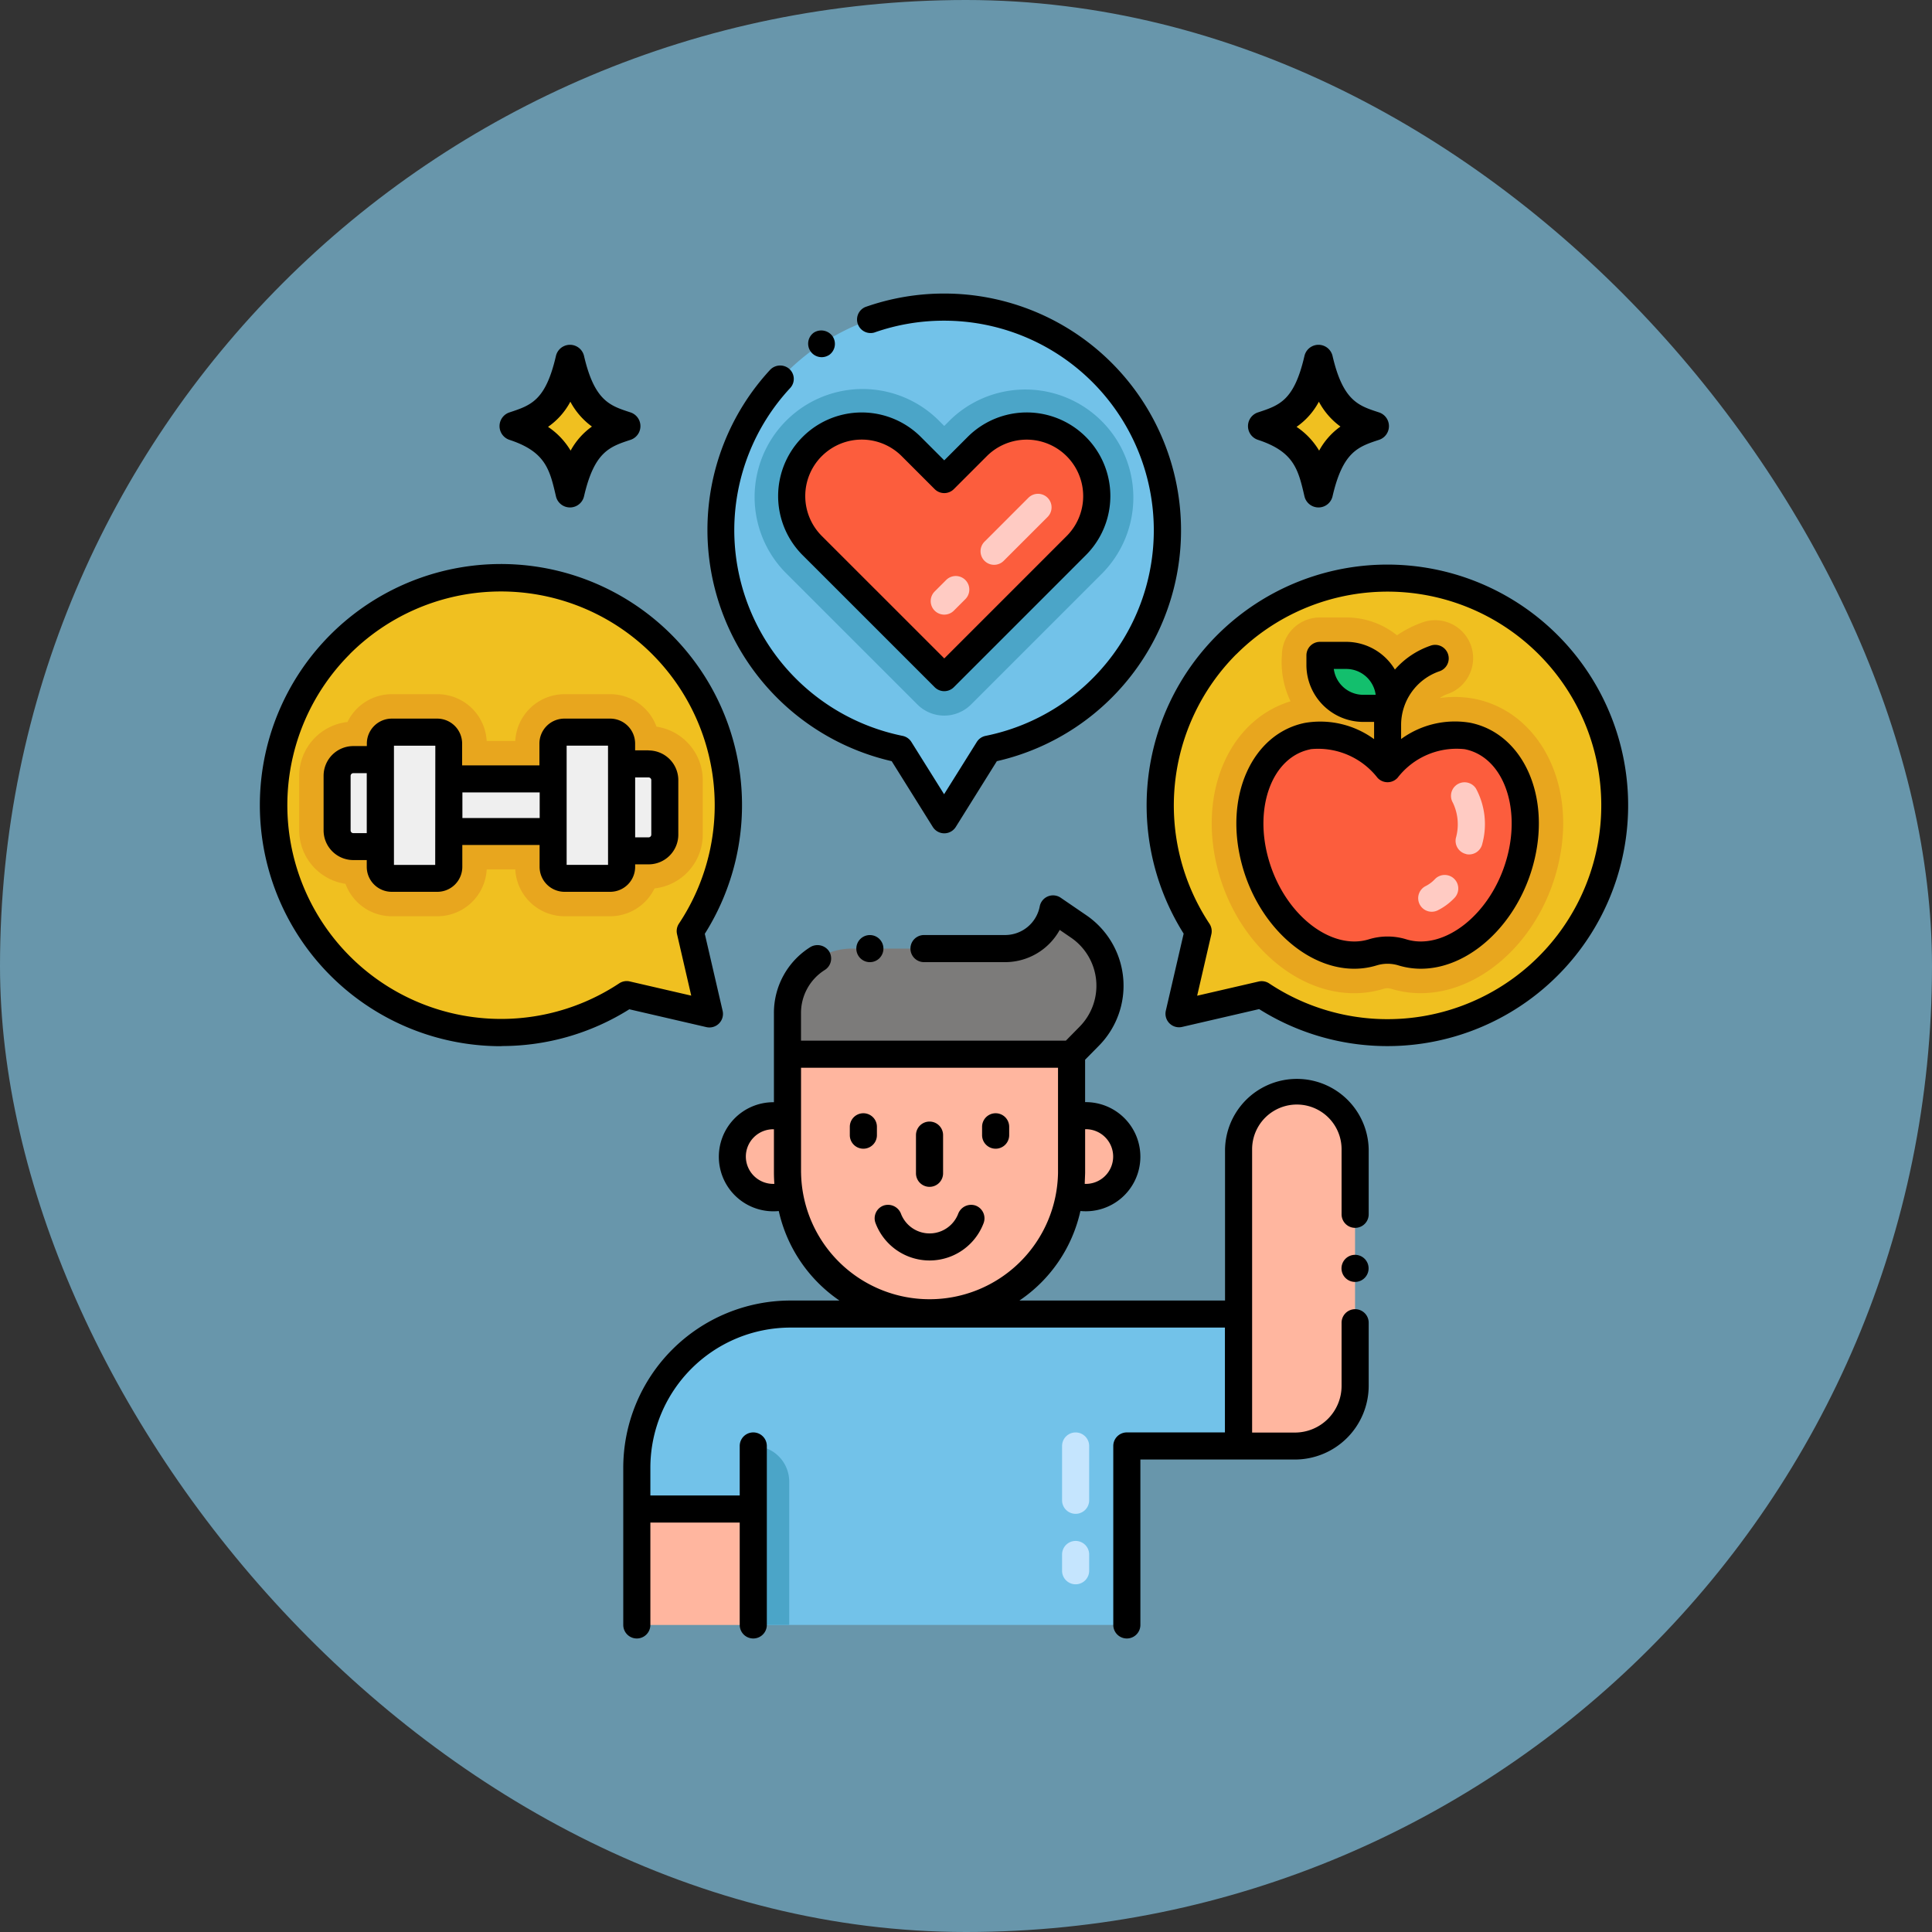 <svg xmlns="http://www.w3.org/2000/svg" width="65" height="65" viewBox="0 0 65 65">
  <rect x="0" y="0" width="65" height="65" fill="#333333" stroke="none"/>
  <g id="Grupo_1112889" data-name="Grupo 1112889" transform="translate(-410.051 -4219)">
    <rect id="Rectángulo_405114" data-name="Rectángulo 405114" width="65" height="65" rx="32.5" transform="translate(410.051 4219)" fill="#6896ab"/>
    <g id="Grupo_1112766" data-name="Grupo 1112766" transform="translate(416.994 4224.935)">
      <path id="Trazado_904490" data-name="Trazado 904490" d="M188.452,15.678c-.68-.224-1.211-.369-1.567-1.9a.485.485,0,0,0-.945,0c-.348,1.5-.833,1.658-1.567,1.9a.485.485,0,0,0,0,.921c1.219.4,1.358,1,1.567,1.9a.485.485,0,0,0,.945,0c.347-1.5.859-1.667,1.567-1.9A.486.486,0,0,0,188.452,15.678Z" transform="translate(-148.996 -7.737)"/>
      <path id="Trazado_904491" data-name="Trazado 904491" d="M194.47,24.721a2.4,2.4,0,0,0-.717.81,2.514,2.514,0,0,0-.76-.8,2.4,2.4,0,0,0,.751-.846A2.48,2.48,0,0,0,194.47,24.721Z" transform="translate(-156.315 -16.305)" fill="#f0c020"/>
      <path id="Trazado_904492" data-name="Trazado 904492" d="M50.365,15.678c-.68-.224-1.211-.369-1.567-1.9a.485.485,0,0,0-.945,0c-.348,1.5-.833,1.658-1.567,1.9a.486.486,0,0,0,0,.921c1.219.4,1.358,1,1.567,1.9a.485.485,0,0,0,.945,0c.347-1.5.859-1.667,1.567-1.9A.486.486,0,0,0,50.365,15.678Z" transform="translate(-36.092 -7.737)"/>
      <path id="Trazado_904493" data-name="Trazado 904493" d="M56.384,24.721a2.4,2.4,0,0,0-.717.81,2.514,2.514,0,0,0-.76-.8,2.4,2.4,0,0,0,.751-.846A2.48,2.48,0,0,0,56.384,24.721Z" transform="translate(-43.412 -16.305)" fill="#f0c020"/>
      <path id="Trazado_904494" data-name="Trazado 904494" d="M108.632,144.268v3.987a4.406,4.406,0,0,1-.073.832,4.782,4.782,0,0,1-9.408,0,4.366,4.366,0,0,1-.077-.832v-3.987Z" transform="translate(-79.524 -114.736)" fill="#ffb69f"/>
      <path id="Trazado_904495" data-name="Trazado 904495" d="M90.829,158.368h-.556a1.374,1.374,0,1,1,0-2.749h.48v1.916A4.425,4.425,0,0,0,90.829,158.368Z" transform="translate(-71.202 -124.017)" fill="#ffb69f"/>
      <path id="Trazado_904496" data-name="Trazado 904496" d="M153.015,156.984a1.375,1.375,0,0,1-1.374,1.374h-.558a4.458,4.458,0,0,0,.073-.832v-1.919h.485A1.375,1.375,0,0,1,153.015,156.984Z" transform="translate(-122.047 -124.007)" fill="#ffb69f"/>
      <path id="Trazado_904497" data-name="Trazado 904497" d="M109.23,121.752l-.6.606H99.075v-1.385a2.169,2.169,0,0,1,2.17-2.168H106.4a1.641,1.641,0,0,0,1.612-1.334l.866.592A2.416,2.416,0,0,1,109.23,121.752Z" transform="translate(-79.525 -92.826)" fill="#7c7b7a"/>
      <path id="Trazado_904498" data-name="Trazado 904498" d="M91.524,192.2v4.439H87.768v6.021H75.2v-3.9H71.282v-1.394A5.168,5.168,0,0,1,76.45,192.2Z" transform="translate(-56.801 -153.926)" fill="#72c2e9"/>
      <path id="Trazado_904499" data-name="Trazado 904499" d="M93.988,217.745v4.815H92.782v-6.021A1.2,1.2,0,0,1,93.988,217.745Z" transform="translate(-74.379 -173.827)" fill="#4ba5c8"/>
      <path id="Trazado_904500" data-name="Trazado 904500" d="M182.275,162.972v-9.988a1.961,1.961,0,0,1,3.922,0v7.962a2.026,2.026,0,0,1-2.026,2.026Z" transform="translate(-147.551 -120.26)" fill="#ffb69f"/>
      <path id="Trazado_904501" data-name="Trazado 904501" d="M71.282,228.177H75.2v3.9H71.282Z" transform="translate(-56.801 -183.342)" fill="#ffb69f"/>
      <path id="Trazado_904502" data-name="Trazado 904502" d="M17.346,58.657a7.648,7.648,0,1,0-1.175,11.778l2.78.643-.643-2.78A7.65,7.65,0,0,0,17.346,58.657Z" transform="translate(-2.027 -42.907)" fill="#f0c020"/>
      <path id="Trazado_904503" data-name="Trazado 904503" d="M21.02,78.944a1.661,1.661,0,0,0-1.557-1.09H17.926a1.661,1.661,0,0,0-1.656,1.574h-.963a1.661,1.661,0,0,0-1.656-1.574H12.115a1.66,1.66,0,0,0-1.491.936A1.826,1.826,0,0,0,9,80.6v1.835a1.825,1.825,0,0,0,1.558,1.8,1.661,1.661,0,0,0,1.557,1.09h1.537a1.661,1.661,0,0,0,1.656-1.576h.962a1.661,1.661,0,0,0,1.656,1.576h1.537a1.661,1.661,0,0,0,1.492-.936,1.826,1.826,0,0,0,1.623-1.812V80.746a1.825,1.825,0,0,0-1.558-1.8Z" transform="translate(-5.877 -60.434)" fill="#e8a61e"/>
      <path id="Trazado_904504" data-name="Trazado 904504" d="M170.083,58.657a7.648,7.648,0,1,1,1.175,11.778l-2.78.643.643-2.78A7.65,7.65,0,0,1,170.083,58.657Z" transform="translate(-135.752 -42.907)" fill="#f0c020"/>
      <path id="Trazado_904505" data-name="Trazado 904505" d="M185.045,66.4a1.042,1.042,0,0,1,.257-.128,1.277,1.277,0,1,0-.906-2.387,3.612,3.612,0,0,0-.8.413,2.721,2.721,0,0,0-1.711-.6H181a1.277,1.277,0,0,0-1.277,1.277,3.025,3.025,0,0,0,.291,1.544c-2.077.633-3.145,3.1-2.43,5.726.762,2.791,3.274,4.649,5.566,3.945a.426.426,0,0,1,.247,0c2.289.7,4.8-1.151,5.565-3.945.923-3.381-1.12-6.219-3.92-5.838Z" transform="translate(-143.538 -48.859)" fill="#e8a61e"/>
      <path id="Trazado_904506" data-name="Trazado 904506" d="M197.313,70.7h.88a1.459,1.459,0,0,1,1.459,1.459v.323h-.88a1.459,1.459,0,0,1-1.459-1.459Z" transform="translate(-159.847 -54.583)" fill="#13bf6d"/>
      <path id="Trazado_904507" data-name="Trazado 904507" d="M191.694,85.387a2.946,2.946,0,0,0-2.688,1.1,2.946,2.946,0,0,0-2.688-1.1c-1.529.307-2.321,2.2-1.769,4.22.584,2.138,2.419,3.534,3.959,3.06a1.7,1.7,0,0,1,1,0c1.539.472,3.374-.92,3.959-3.061C194.015,87.583,193.224,85.693,191.694,85.387Z" transform="translate(-149.267 -66.558)" fill="#fc5d3d"/>
      <path id="Trazado_904508" data-name="Trazado 904508" d="M101.841,13.952a7.51,7.51,0,1,0-8.994,7.363l1.484,2.377,1.484-2.377a7.512,7.512,0,0,0,6.026-7.363Z" transform="translate(-69.506 -2.046)" fill="#72c2e9"/>
      <path id="Trazado_904509" data-name="Trazado 904509" d="M26.477,85.923h-.908v-.685a.383.383,0,0,0-.383-.383H23.649a.383.383,0,0,0-.383.383v1.19H19.758v-1.19a.383.383,0,0,0-.383-.383H17.838a.383.383,0,0,0-.383.383v.541h-.908a.547.547,0,0,0-.547.547v1.835a.547.547,0,0,0,.547.547h.908v.685a.383.383,0,0,0,.383.383h1.537a.383.383,0,0,0,.383-.383V88.2h3.507v1.192a.383.383,0,0,0,.383.383h1.537a.383.383,0,0,0,.383-.383v-.541h.908a.547.547,0,0,0,.547-.547V86.47A.547.547,0,0,0,26.477,85.923Z" transform="translate(-11.6 -66.157)" fill="#efefef"/>
      <path id="Trazado_904510" data-name="Trazado 904510" d="M99.469,22.462l-.208.208-.208-.208A3.633,3.633,0,0,0,93.916,27.6l4.442,4.441a1.277,1.277,0,0,0,1.805,0l4.442-4.442a3.633,3.633,0,0,0-5.137-5.137Z" transform="translate(-74.436 -14.274)" fill="#4ba5c8"/>
      <path id="Trazado_904511" data-name="Trazado 904511" d="M109.431,32.424l-4.443,4.443-4.442-4.441a2.356,2.356,0,0,1,0-3.332h0a2.356,2.356,0,0,1,3.332,0l1.11,1.11,1.111-1.111a2.356,2.356,0,1,1,3.332,3.332Z" transform="translate(-80.163 -20.001)" fill="#fc5d3d"/>
      <path id="Trazado_904512" data-name="Trazado 904512" d="M150.192,219.153a.456.456,0,0,1-.456-.456v-.547a.456.456,0,1,1,.912,0v.547A.456.456,0,0,1,150.192,219.153Zm0-2.371a.456.456,0,0,1-.456-.456V214.5a.456.456,0,0,1,.912,0v1.827A.456.456,0,0,1,150.192,216.782Z" transform="translate(-120.947 -171.786)" fill="#c5e5fe"/>
      <path id="Trazado_904513" data-name="Trazado 904513" d="M215.476,98.2a.456.456,0,0,1,.215-.608,1.142,1.142,0,0,0,.307-.233.456.456,0,1,1,.652.638,2.019,2.019,0,0,1-.566.418A.456.456,0,0,1,215.476,98.2Zm1.572-1.681a.456.456,0,0,1-.348-.543,1.686,1.686,0,0,0-.1-1.181.456.456,0,0,1,.776-.479,2.523,2.523,0,0,1,.213,1.854A.456.456,0,0,1,217.048,96.522Z" transform="translate(-174.661 -73.72)" fill="#ffcbc3"/>
      <path id="Trazado_904514" data-name="Trazado 904514" d="M125.633,44.817a.456.456,0,0,1,0-.645l.387-.387a.456.456,0,0,1,.645.645l-.387.387A.456.456,0,0,1,125.633,44.817Zm1.677-1.676a.456.456,0,0,1,0-.645l1.477-1.477a.456.456,0,1,1,.645.645l-1.477,1.477A.456.456,0,0,1,127.309,43.14Z" transform="translate(-101.13 -30.207)" fill="#ffcbc3"/>
      <path id="Trazado_904515" data-name="Trazado 904515" d="M118.819,172.666a.457.457,0,0,0-.268-.587.466.466,0,0,0-.585.268,1.031,1.031,0,0,1-1.93,0,.467.467,0,0,0-.587-.268.456.456,0,0,0-.268.585,1.943,1.943,0,0,0,3.639,0Z" transform="translate(-92.669 -137.453)"/>
      <path id="Trazado_904516" data-name="Trazado 904516" d="M111.5,155.619a.456.456,0,1,0-.912,0v.281a.456.456,0,0,0,.912,0Z" transform="translate(-88.94 -123.644)"/>
      <path id="Trazado_904517" data-name="Trazado 904517" d="M135.433,156.357a.456.456,0,0,0,.456-.456v-.281a.456.456,0,0,0-.912,0v.281A.456.456,0,0,0,135.433,156.357Z" transform="translate(-108.879 -123.645)"/>
      <path id="Trazado_904518" data-name="Trazado 904518" d="M123.239,158.9a.456.456,0,0,0,.456-.456v-1.284a.456.456,0,0,0-.912,0v1.284A.456.456,0,0,0,123.239,158.9Z" transform="translate(-98.909 -124.905)"/>
      <path id="Trazado_904519" data-name="Trazado 904519" d="M68.782,134.223v5.292a.456.456,0,0,0,.912,0v-3.443H72.7v3.443a.456.456,0,1,0,.912,0c0-1.821,0-5.39,0-6.021a.456.456,0,0,0-.912,0v1.666H69.694v-.937a4.717,4.717,0,0,1,4.712-4.712H89.024v3.527h-3.3a.456.456,0,0,0-.456.456v6.021a.456.456,0,0,0,.912,0V133.95h5.2a2.484,2.484,0,0,0,2.481-2.476s0,0,0,0v-2.126a.456.456,0,0,0-.912,0v2.125a1.571,1.571,0,0,1-1.57,1.57h-1.44v-9.531a1.5,1.5,0,0,1,3.01,0V125.7a.456.456,0,0,0,.912,0v-2.188s0,0,0,0a2.417,2.417,0,0,0-4.833,0V128.6H82.112a4.916,4.916,0,0,0,2.05-3.011,1.836,1.836,0,1,0,.188-3.663H84.32V120.5l.466-.473a2.872,2.872,0,0,0-.421-4.386l-.866-.592a.456.456,0,0,0-.705.291,1.186,1.186,0,0,1-1.164.964H78.9a.456.456,0,0,0,0,.912H81.64a2.1,2.1,0,0,0,1.826-1.084l.384.263a1.96,1.96,0,0,1,.286,2.992l-.463.471H74.762v-.929a1.708,1.708,0,0,1,.8-1.449.456.456,0,0,0,.144-.629.469.469,0,0,0-.629-.142,2.607,2.607,0,0,0-1.226,2.232v2.988h-.024a1.835,1.835,0,1,0,.187,3.661,4.95,4.95,0,0,0,2.041,3.011H74.406a5.63,5.63,0,0,0-5.624,5.624Zm15.539-11.386a.92.92,0,1,1-.013,1.839c0-.067.013-.331.013-.376v-1.463Zm-11.415.921a.921.921,0,0,1,.945-.919V124.3c0,.118.007.273.014.376A.922.922,0,0,1,72.906,123.757Zm1.857.542c0-3.06,0-.731,0-3.531h8.646V124.3a4.323,4.323,0,0,1-8.645,0Z" transform="translate(-54.756 -90.781)"/>
      <circle id="Elipse_14917" data-name="Elipse 14917" cx="0.456" cy="0.456" r="0.456" transform="translate(38.19 36.282)"/>
      <circle id="Elipse_14918" data-name="Elipse 14918" cx="0.456" cy="0.456" r="0.456" transform="translate(21.867 25.524)"/>
      <path id="Trazado_904520" data-name="Trazado 904520" d="M9.923,70.137A8.061,8.061,0,0,0,14.23,68.9l2.592.6a.456.456,0,0,0,.547-.547l-.6-2.592a8.111,8.111,0,1,0-6.847,3.781Zm-5.1-13.185A7.192,7.192,0,0,1,15.9,66.017a.455.455,0,0,0-.065.355l.478,2.069-2.069-.478a.456.456,0,0,0-.355.065A7.192,7.192,0,0,1,4.826,56.952Z" transform="translate(0 -40.879)"/>
      <path id="Trazado_904521" data-name="Trazado 904521" d="M166.605,66.356l-.6,2.592a.456.456,0,0,0,.547.547l2.592-.6a8.1,8.1,0,1,0-2.54-2.54Zm1.773-9.4a7.192,7.192,0,1,1,1.105,11.076.455.455,0,0,0-.355-.065l-2.069.478.478-2.069a.457.457,0,0,0-.065-.355A7.207,7.207,0,0,1,168.378,56.953Z" transform="translate(-133.725 -40.88)"/>
      <path id="Trazado_904522" data-name="Trazado 904522" d="M186.593,79.083a1.249,1.249,0,0,1,.728,0c1.831.562,3.893-1.034,4.533-3.376.634-2.323-.349-4.432-2.119-4.787a3.071,3.071,0,0,0-2.322.548v-.48a1.911,1.911,0,0,1,1.29-1.8.456.456,0,1,0-.311-.857,2.805,2.805,0,0,0-1.188.8,1.914,1.914,0,0,0-1.641-.933h-.88a.456.456,0,0,0-.456.456v.323a1.917,1.917,0,0,0,1.915,1.915h.362c0,.032,0,.065,0,.1v.48a3.071,3.071,0,0,0-2.322-.548c-1.773.355-2.752,2.467-2.119,4.787C182.7,78.057,184.766,79.644,186.593,79.083Zm-1.445-9.973h.415a1,1,0,0,1,.994.87h-.415A1,1,0,0,1,185.148,69.11Zm-.79,2.7a2.534,2.534,0,0,1,2.26.961.457.457,0,0,0,.677,0,2.507,2.507,0,0,1,2.26-.961c1.275.256,1.892,1.92,1.419,3.652-.519,1.9-2.116,3.135-3.385,2.745a2.145,2.145,0,0,0-1.264,0c-1.271.39-2.867-.845-3.385-2.745C182.466,73.735,183.083,72.07,184.358,71.814Z" transform="translate(-147.217 -52.539)"/>
      <path id="Trazado_904523" data-name="Trazado 904523" d="M90.517,19.674,91.9,21.887a.456.456,0,0,0,.773,0l1.382-2.213A7.966,7.966,0,0,0,92.291,3.941h-.006a7.954,7.954,0,0,0-2.657.454.456.456,0,0,0,.3.859,7.037,7.037,0,0,1,2.349-.4h0A7.054,7.054,0,0,1,93.68,18.822a.455.455,0,0,0-.3.206l-1.1,1.758-1.1-1.758a.455.455,0,0,0-.3-.206,7.069,7.069,0,0,1-5.659-6.915s0,0,0,0A7.035,7.035,0,0,1,87.1,7.122a.451.451,0,0,0-.026-.644.468.468,0,0,0-.644.026,7.934,7.934,0,0,0-2.112,5.4s0,0,0,0A7.986,7.986,0,0,0,90.517,19.674Z" transform="translate(-67.46 0)"/>
      <path id="Trazado_904524" data-name="Trazado 904524" d="M103.541,11.586a.455.455,0,0,0,.129-.631.466.466,0,0,0-.629-.131,0,0,0,0,0,0,0,.455.455,0,0,0,.5.76Z" transform="translate(-82.599 -5.571)"/>
      <path id="Trazado_904525" data-name="Trazado 904525" d="M98.177,30.7l4.442,4.441a.456.456,0,0,0,.645,0l4.442-4.443a2.812,2.812,0,0,0-3.977-3.977l-.788.788-.788-.788A2.812,2.812,0,0,0,98.177,30.7Zm.645-3.333a1.9,1.9,0,0,1,2.687,0l1.11,1.11a.456.456,0,0,0,.645,0l1.111-1.111a1.9,1.9,0,0,1,2.687,2.687l-4.12,4.12-4.12-4.119a1.9,1.9,0,0,1,0-2.688Z" transform="translate(-78.116 -17.956)"/>
      <g id="Grupo_1112765" data-name="Grupo 1112765" transform="translate(4.4 18.697)">
        <path id="Trazado_904526" data-name="Trazado 904526" d="M36.608,93.483h3.507v1.773H36.608Z" transform="translate(-32.85 -91.909)" fill="#efefef"/>
        <path id="Trazado_904527" data-name="Trazado 904527" d="M26.281,85.237v4.156a.383.383,0,0,1-.383.383H24.361a.383.383,0,0,1-.383-.383V85.237a.383.383,0,0,1,.383-.383H25.9A.383.383,0,0,1,26.281,85.237Z" transform="translate(-22.523 -84.854)" fill="#efefef"/>
        <path id="Trazado_904528" data-name="Trazado 904528" d="M17.455,92.852h-.908A.547.547,0,0,1,16,92.305V90.47a.547.547,0,0,1,.547-.547h.908Z" transform="translate(-16 -88.999)" fill="#efefef"/>
        <path id="Trazado_904529" data-name="Trazado 904529" d="M55.839,89.393V85.237a.383.383,0,0,1,.383-.383h1.537a.383.383,0,0,1,.383.383v4.156a.383.383,0,0,1-.383.383H56.222A.383.383,0,0,1,55.839,89.393Z" transform="translate(-48.573 -84.854)" fill="#efefef"/>
        <path id="Trazado_904530" data-name="Trazado 904530" d="M68.47,90.714h.908a.547.547,0,0,1,.547.547V93.1a.547.547,0,0,1-.547.547H68.47Z" transform="translate(-58.901 -89.645)" fill="#efefef"/>
      </g>
      <path id="Trazado_904531" data-name="Trazado 904531" d="M24.433,83.424h-.452v-.229a.84.84,0,0,0-.839-.839H21.6a.84.84,0,0,0-.839.839v.734h-2.6v-.734a.84.84,0,0,0-.839-.839H15.794a.84.84,0,0,0-.839.839v.085H14.5a1,1,0,0,0-1,1v1.835a1,1,0,0,0,1,1h.452v.229a.84.84,0,0,0,.839.839h1.537a.84.84,0,0,0,.839-.839v-.736h2.6v.736a.84.84,0,0,0,.839.839h1.537a.84.84,0,0,0,.839-.839v-.085h.452a1,1,0,0,0,1-1V84.427a1,1,0,0,0-1-1ZM14.5,86.209a.091.091,0,0,1-.091-.091V84.282a.091.091,0,0,1,.091-.091h.452v2.018H14.5Zm2.755,1.069H15.867v-4.01h1.392ZM18.17,85.7v-.861h2.6V85.7Zm4.9,1.576H21.677v-4.01h1.392Zm1.455-1.016a.091.091,0,0,1-.091.091h-.452V84.335h.452a.091.091,0,0,1,.091.091v1.835Z" transform="translate(-9.556 -64.114)"/>
    </g>
  </g>
</svg>
